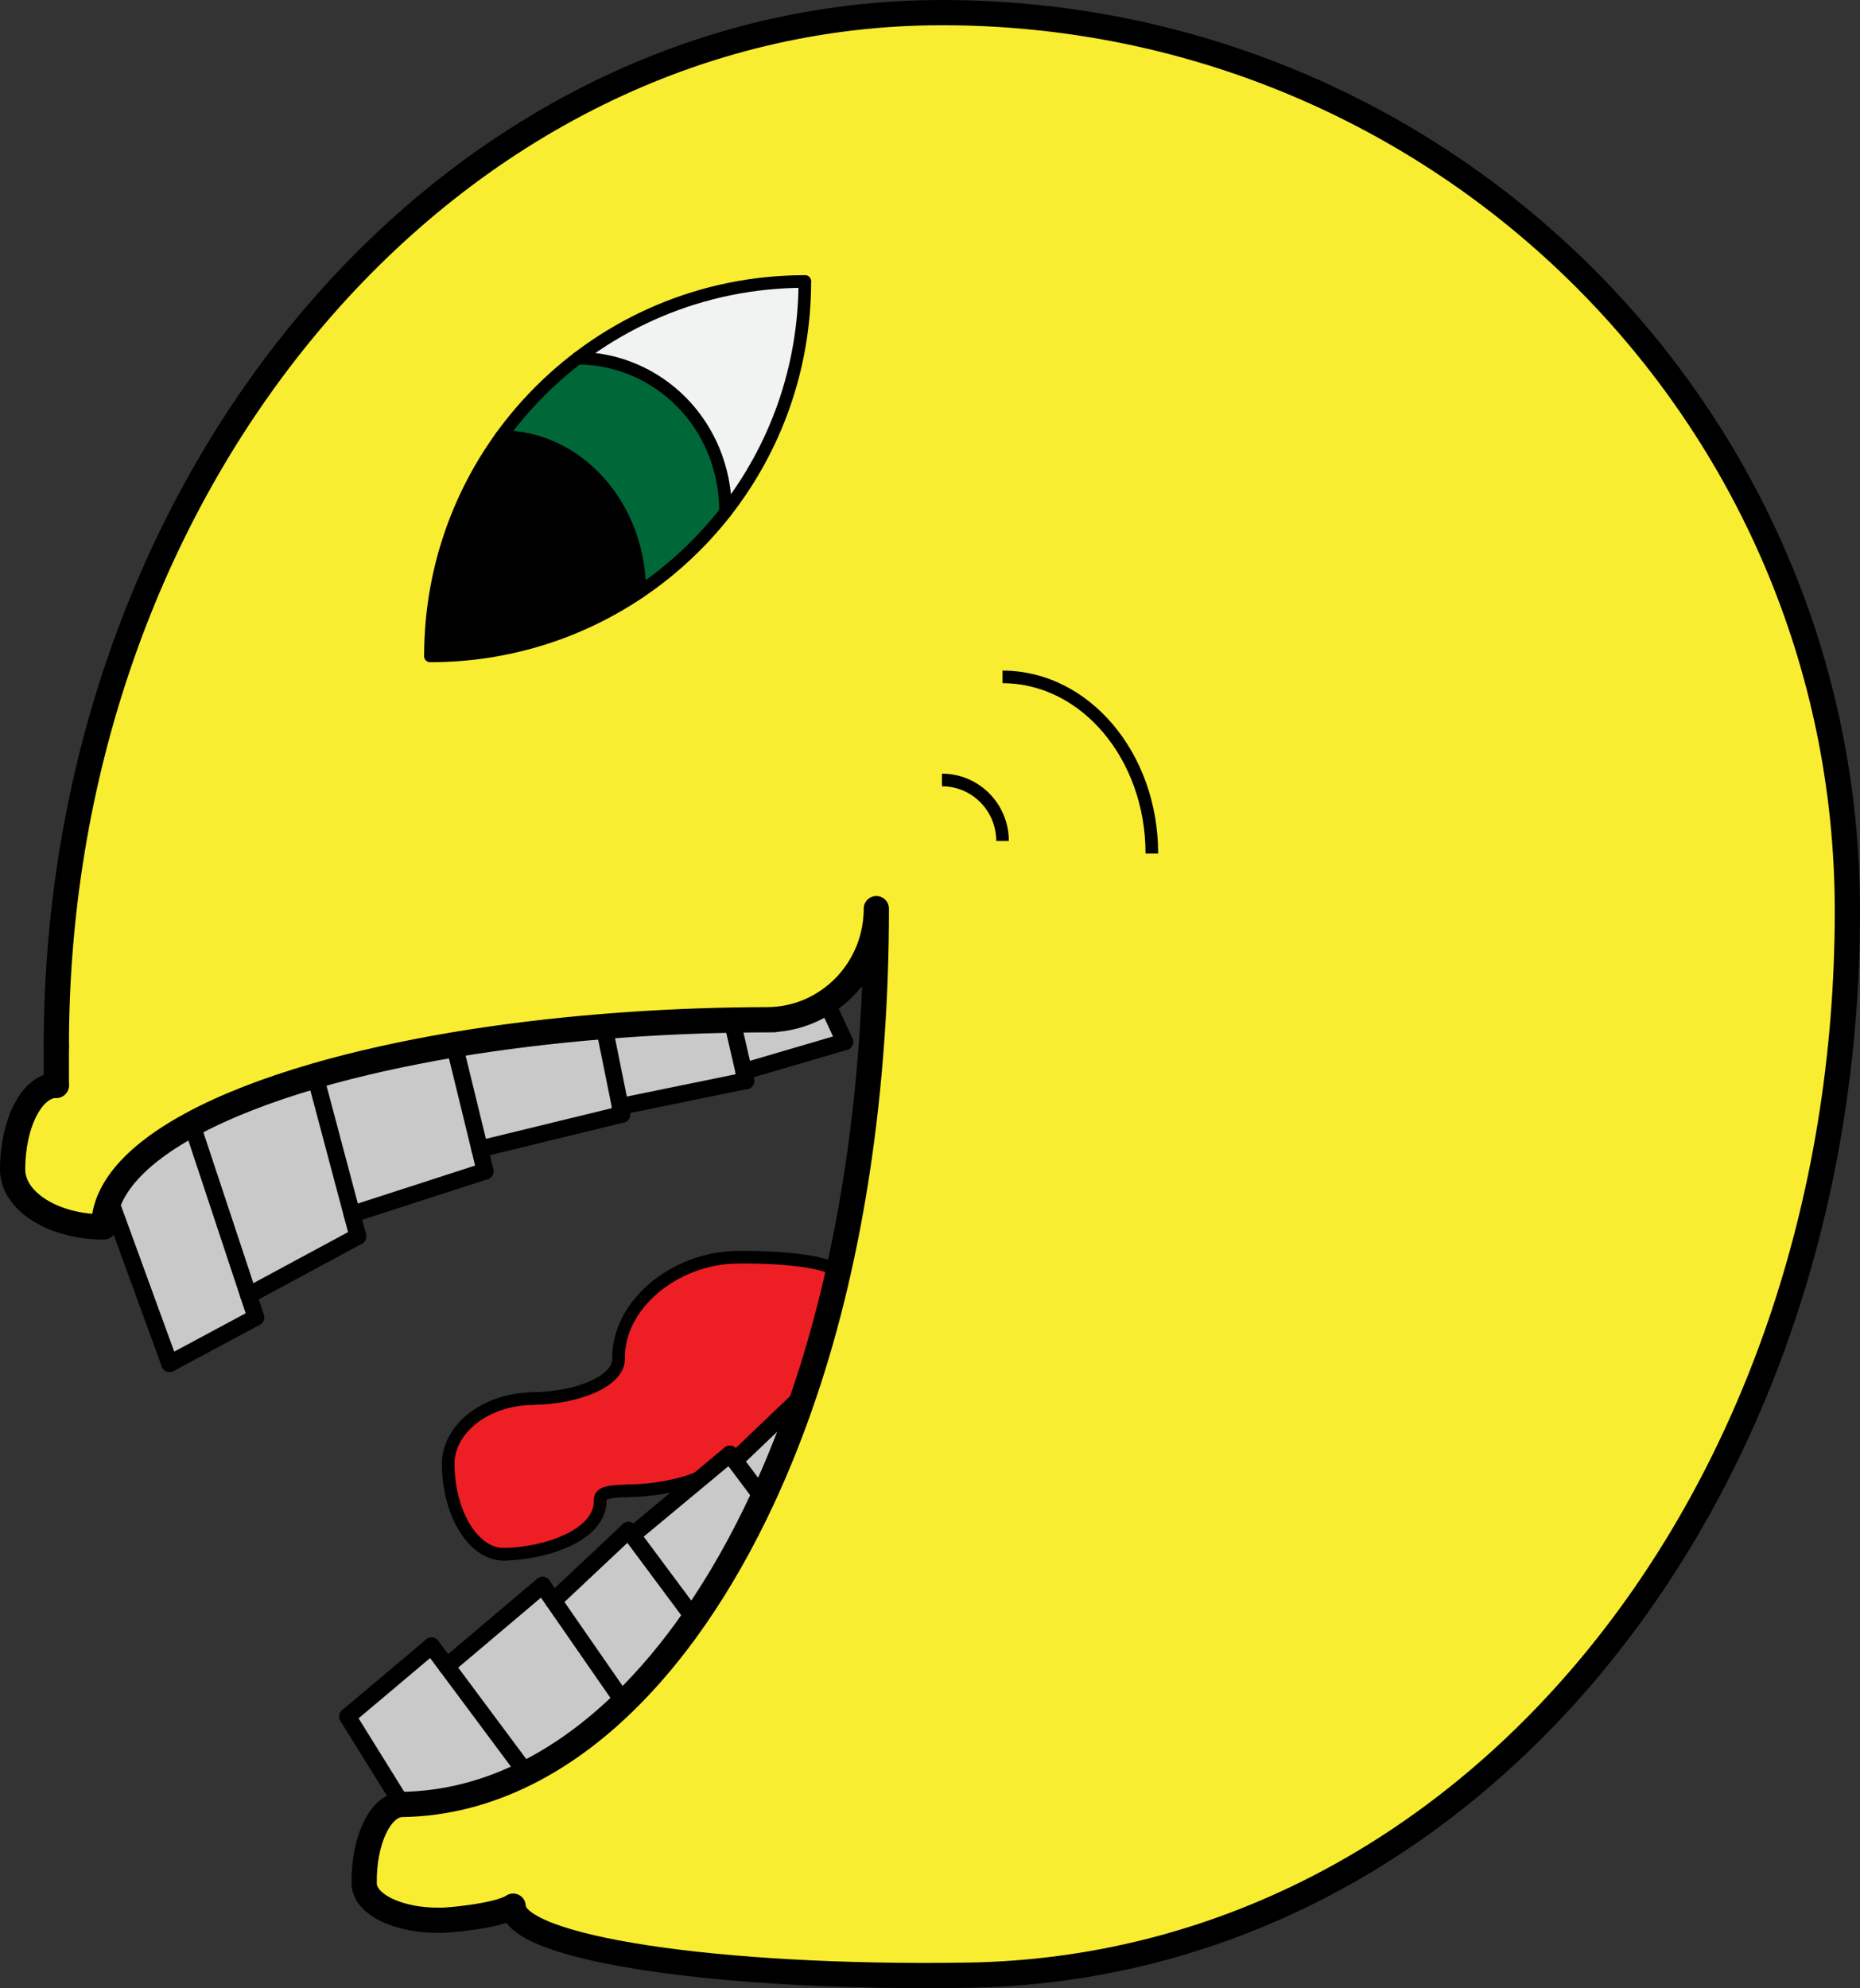 <?xml version="1.0" encoding="iso-8859-1"?>
<!-- Generator: Adobe Illustrator 16.0.0, SVG Export Plug-In . SVG Version: 6.00 Build 0)  -->
<!DOCTYPE svg PUBLIC "-//W3C//DTD SVG 1.1//EN" "http://www.w3.org/Graphics/SVG/1.1/DTD/svg11.dtd">
<svg version="1.1" xmlns="http://www.w3.org/2000/svg" xmlns:xlink="http://www.w3.org/1999/xlink" x="0px" y="0px"
	 width="442.18px" height="472.638px" viewBox="0 0 442.18 472.638" style="enable-background:new 0 0 442.18 472.638;"
	 xml:space="preserve">
<rect x="0" y="0" width="442.18" height="472.638" fill="#333333" stroke="none"/>
<g id="_x31_3">
	<g id="XMLID_13_">
		<g>
			<path style="fill:#ED1F24;" d="M119.872,369.493c-7.189,0.111-13.146-9.378-13.329-21.217c-0.132-8.549,8.82-15.618,20.009-15.79
				c11.409-0.177,20.575-4.389,20.497-9.418c-0.202-13.128,13.562-23.962,27.99-24.185c13.329-0.205,24.148,1.598,24.185,4.027
				l-9.756,33.385l-0.288,0.774l-21.219,13.209c0.007,0.42-7.37,3.964-18.698,4.139c-5.699,0.088-6.608,0.802-6.585,2.302
				C142.806,365.009,129.581,369.344,119.872,369.493z"/>
		</g>
		<g>
			<path style="fill:none;stroke:#000000;stroke-width:3;stroke-linecap:round;stroke-linejoin:round;stroke-miterlimit:10;" d="
				M199.225,302.911c-0.037-2.43-10.856-4.232-24.185-4.027"/>
			<path style="fill:none;stroke:#000000;stroke-width:3;stroke-linecap:round;stroke-linejoin:round;stroke-miterlimit:10;" d="
				M147.049,323.068c-0.202-13.128,13.562-23.962,27.99-24.185"/>
			<path style="fill:none;stroke:#000000;stroke-width:3;stroke-linecap:round;stroke-linejoin:round;stroke-miterlimit:10;" d="
				M147.049,323.068c0.078,5.029-9.088,9.241-20.497,9.418"/>
			<path style="fill:none;stroke:#000000;stroke-width:3;stroke-linecap:round;stroke-linejoin:round;stroke-miterlimit:10;" d="
				M106.543,348.276c-0.132-8.549,8.82-15.618,20.009-15.79"/>
			<path style="fill:none;stroke:#000000;stroke-width:3;stroke-linecap:round;stroke-linejoin:round;stroke-miterlimit:10;" d="
				M106.543,348.276c0.183,11.839,6.14,21.328,13.329,21.217"/>
			<path style="fill:none;stroke:#000000;stroke-width:3;stroke-linecap:round;stroke-linejoin:round;stroke-miterlimit:10;" d="
				M142.678,356.72c0.127,8.289-13.097,12.624-22.806,12.773"/>
			<path style="fill:none;stroke:#000000;stroke-width:3;stroke-linecap:round;stroke-linejoin:round;stroke-miterlimit:10;" d="
				M142.678,356.72c-0.023-1.5,0.886-2.214,6.585-2.302"/>
			<path style="fill:none;stroke:#000000;stroke-width:3;stroke-linecap:round;stroke-linejoin:round;stroke-miterlimit:10;" d="
				M167.961,350.279c0.007,0.42-7.37,3.964-18.698,4.139"/>
			
				<line style="fill:none;stroke:#000000;stroke-width:3;stroke-linecap:round;stroke-linejoin:round;stroke-miterlimit:10;" x1="167.961" y1="350.279" x2="189.181" y2="337.07"/>
			
				<line style="fill:none;stroke:#000000;stroke-width:3;stroke-linecap:round;stroke-linejoin:round;stroke-miterlimit:10;" x1="189.469" y1="336.296" x2="199.225" y2="302.911"/>
		</g>
	</g>
	<g>
		<path style="fill:#F9ED32;" d="M172.49,121.719v-0.01c11.81-15.1,18.84-34.12,18.84-54.79c-20.32,0-39.05,6.8-54.02,18.25h-0.01
			c-6.92,5.29-13.04,11.57-18.14,18.63c-10.59,14.64-16.83,32.65-16.83,52.12c18.44,0,35.57-5.6,49.77-15.19
			C159.85,135.5,166.73,129.08,172.49,121.719z M143.61,244.02c-12.54,1.011-24.48,2.48-35.61,4.341
			c-12.05,2.029-23.16,4.52-33.07,7.39c-11.52,3.35-21.43,7.21-29.33,11.49c-9.98,5.39-16.76,11.42-19.53,17.85
			c-0.93,2.16-1.41,4.36-1.41,6.59C12.69,291.68,3,285.57,3,278.01c0-11.05,4.65-20,10.39-20c0-0.8,0-4.54,0-9.24
			C13.39,112.919,107.56,3,223.93,3c59.49,0,113.301,23.88,152.24,62.52c38.94,38.63,63.01,92.02,63.01,151.04
			c0,139.9-90.226,251.166-209.191,253.001c-59.543,0.918-107.842-6.428-107.996-16.416c-3.871,2.56-17.278,3.497-17.28,3.356
			c-9.949,0.153-18.06-3.751-18.137-8.722c-0.159-10.317,3.881-18.731,9.041-18.812c10.238-0.157,20.13-2.73,29.509-7.426
			c8.148-4.066,15.912-9.736,23.184-16.81c5.922-5.752,11.52-12.429,16.734-19.931c5.949-8.543,11.401-18.158,16.29-28.674
			c3.591-7.736,6.874-15.969,9.811-24.635c11.288-33.248,17.186-73.043,17.186-115.484c0,9.31-4.73,17.49-11.89,22.18
			c-4.07,2.681-8.91,4.23-14.11,4.23H184c-3.34,0-6.65,0.029-9.93,0.09C163.61,242.71,153.42,243.22,143.61,244.02z"/>
		<path style="fill:#C9C9C9;" d="M106.201,396.121l18.924,25.421c-9.379,4.695-19.271,7.269-29.509,7.426l-12.984-20.892
			l19.953-16.81L106.201,396.121z"/>
		<path style="fill:#C9C9C9;" d="M143.61,244.02c9.81-0.8,20-1.31,30.46-1.51l0.01,0.32l2.74,11.87l0.51,2.22l-29.88,6.12
			L143.61,244.02z"/>
		<path style="fill:#C9C9C9;" d="M147.83,264.92l-33.78,8.23L108,248.36c11.13-1.86,23.07-3.33,35.61-4.341l3.84,19.021
			L147.83,264.92z"/>
		<path style="fill:#C9C9C9;" d="M196.44,238.199l4.39,9.461l-24.01,7.04l-2.74-11.87l-0.01-0.32c3.28-0.061,6.59-0.09,9.93-0.09
			h-1.67c5.2,0,10.04-1.55,14.11-4.23V238.199z"/>
		<path style="fill:#C9C9C9;" d="M174.675,347.229l16.469-15.736c-2.937,8.666-6.22,16.898-9.811,24.635L174.675,347.229z"/>
		<path style="fill:#F1F2F2;" d="M191.33,66.919c0,20.67-7.03,39.69-18.84,54.79c-0.01-21.14-16.37-36.53-35.18-36.54
			C152.28,73.719,171.01,66.919,191.33,66.919z"/>
		<path style="fill:#C9C9C9;" d="M174.675,347.229l6.658,8.898c-4.889,10.516-10.341,20.131-16.29,28.674l-14.747-19.824
			l23.214-19.311L174.675,347.229z"/>
		<path style="fill:#006838;" d="M172.49,121.709v0.01c-5.76,7.36-12.64,13.78-20.39,19.01c0-20.41-14.72-36.92-32.94-36.93
			c5.1-7.06,11.22-13.34,18.14-18.63h0.01C156.12,85.179,172.48,100.569,172.49,121.709z"/>
		<path style="fill:#C9C9C9;" d="M150.296,364.978l14.747,19.824c-5.215,7.502-10.813,14.179-16.734,19.931l-16.745-24.164
			l17.844-16.777L150.296,364.978z"/>
		<path style="fill:#C9C9C9;" d="M131.564,380.568l16.745,24.164c-7.272,7.073-15.035,12.743-23.184,16.81l-18.924-25.421
			l22.786-19.264L131.564,380.568z"/>
		<path d="M119.16,103.799c18.22,0.01,32.94,16.52,32.94,36.93c-14.2,9.59-31.33,15.19-49.77,15.19
			C102.33,136.449,108.57,118.439,119.16,103.799z"/>
		<path style="fill:#C9C9C9;" d="M114.05,273.15l1.28,5.27l-31.65,10.24l-8.75-32.9v-0.01c9.91-2.87,21.02-5.36,33.07-7.39
			L114.05,273.15z"/>
		<path style="fill:#C9C9C9;" d="M83.68,288.66l1.4,5.26l-25.99,14.01L45.6,267.24c7.9-4.28,17.81-8.141,29.33-11.49v0.01
			L83.68,288.66z"/>
		<path style="fill:#C9C9C9;" d="M59.09,307.93l1.74,5.24l-20.5,11l-14.25-39.08h-0.01c2.77-6.43,9.55-12.46,19.53-17.85
			L59.09,307.93z"/>
		<path style="fill:none;stroke:#000000;stroke-width:6;stroke-linecap:round;stroke-linejoin:round;stroke-miterlimit:10;" d="
			M13.39,248.77C13.39,112.919,107.56,3,223.93,3c59.49,0,113.301,23.88,152.24,62.52c38.94,38.63,63.01,92.02,63.01,151.04
			c0,139.9-90.226,251.166-209.191,253.001c-59.543,0.918-107.842-6.428-107.996-16.416c-3.871,2.56-17.278,3.497-17.28,3.356
			c-9.949,0.153-18.06-3.751-18.137-8.722c-0.159-10.317,3.881-18.731,9.041-18.812c10.238-0.157,20.13-2.73,29.509-7.426
			c8.148-4.066,15.912-9.736,23.184-16.81c5.922-5.752,11.52-12.429,16.734-19.931c5.949-8.543,11.401-18.158,16.29-28.674
			c3.591-7.736,6.874-15.969,9.811-24.635c11.288-33.248,17.186-73.043,17.186-115.484c0,9.31-4.73,17.49-11.89,22.18
			c-4.07,2.681-8.91,4.23-14.11,4.23H184c-3.34,0-6.65,0.029-9.93,0.09c-10.46,0.2-20.65,0.71-30.46,1.51
			c-12.54,1.011-24.48,2.48-35.61,4.341c-12.05,2.029-23.16,4.52-33.07,7.39c-11.52,3.35-21.43,7.21-29.33,11.49
			c-9.98,5.39-16.76,11.42-19.53,17.85c-0.93,2.16-1.41,4.36-1.41,6.59C12.69,291.68,3,285.57,3,278.01c0-11.05,4.65-20,10.39-20"/>
		<path style="fill:none;stroke:#000000;stroke-width:6;stroke-linecap:round;stroke-linejoin:round;stroke-miterlimit:10;" d="
			M13.39,248.77c0,4.7,0,8.44,0,9.24"/>
		<path style="fill:none;stroke:#000000;stroke-width:3;stroke-linecap:round;stroke-linejoin:bevel;stroke-miterlimit:10;" d="
			M172.49,121.709c-0.01-21.14-16.37-36.53-35.18-36.54"/>
		<path style="fill:none;stroke:#000000;stroke-width:3;stroke-linecap:round;stroke-linejoin:bevel;stroke-miterlimit:10;" d="
			M191.33,66.919"/>
		<path style="fill:none;stroke:#000000;stroke-width:3;stroke-linecap:round;stroke-linejoin:bevel;stroke-miterlimit:10;" d="
			M119.16,103.799"/>
		<path style="fill:none;stroke:#000000;stroke-width:3;stroke-linecap:round;stroke-linejoin:bevel;stroke-miterlimit:10;" d="
			M102.33,155.919"/>
		<path style="fill:none;stroke:#000000;stroke-width:3;stroke-linecap:round;stroke-linejoin:bevel;stroke-miterlimit:10;" d="
			M191.33,66.919c0,20.67-7.03,39.69-18.84,54.79v0.01c-5.76,7.36-12.64,13.78-20.39,19.01c-14.2,9.59-31.33,15.19-49.77,15.19"/>
		<path style="fill:none;stroke:#000000;stroke-width:3;stroke-linecap:round;stroke-linejoin:bevel;stroke-miterlimit:10;" d="
			M152.1,140.729c0-20.41-14.72-36.92-32.94-36.93h-0.01"/>
		
			<line style="fill:none;stroke:#000000;stroke-width:4;stroke-linecap:round;stroke-miterlimit:10;" x1="200.83" y1="247.66" x2="196.44" y2="238.199"/>
		
			<line style="fill:none;stroke:#000000;stroke-width:4;stroke-linecap:round;stroke-miterlimit:10;" x1="26.08" y1="285.09" x2="40.33" y2="324.17"/>
		
			<line style="fill:none;stroke:#000000;stroke-width:4;stroke-linecap:round;stroke-miterlimit:10;" x1="40.33" y1="324.17" x2="60.83" y2="313.17"/>
		<polyline style="fill:none;stroke:#000000;stroke-width:4;stroke-linecap:round;stroke-miterlimit:10;" points="60.83,313.17 
			59.09,307.93 45.6,267.24 		"/>
		
			<line style="fill:none;stroke:#000000;stroke-width:4;stroke-linecap:round;stroke-miterlimit:10;" x1="59.09" y1="307.93" x2="85.08" y2="293.92"/>
		<polyline style="fill:none;stroke:#000000;stroke-width:4;stroke-linecap:round;stroke-miterlimit:10;" points="85.08,293.92 
			83.68,288.66 74.93,255.76 		"/>
		
			<line style="fill:none;stroke:#000000;stroke-width:4;stroke-linecap:round;stroke-miterlimit:10;" x1="83.68" y1="288.66" x2="115.33" y2="278.42"/>
		<polyline style="fill:none;stroke:#000000;stroke-width:4;stroke-linecap:round;stroke-miterlimit:10;" points="115.33,278.42 
			114.05,273.15 108,248.36 107.83,247.66 		"/>
		
			<line style="fill:none;stroke:#000000;stroke-width:4;stroke-linecap:round;stroke-miterlimit:10;" x1="114.05" y1="273.15" x2="147.83" y2="264.92"/>
		<polyline style="fill:none;stroke:#000000;stroke-width:4;stroke-linecap:round;stroke-miterlimit:10;" points="147.83,264.92 
			147.45,263.04 143.61,244.02 143.61,244.01 		"/>
		
			<line style="fill:none;stroke:#000000;stroke-width:4;stroke-linecap:round;stroke-miterlimit:10;" x1="147.45" y1="263.04" x2="177.33" y2="256.92"/>
		<polyline style="fill:none;stroke:#000000;stroke-width:4;stroke-linecap:round;stroke-miterlimit:10;" points="177.33,256.92 
			176.82,254.7 174.08,242.83 		"/>
		
			<line style="fill:none;stroke:#000000;stroke-width:4;stroke-linecap:round;stroke-miterlimit:10;" x1="176.82" y1="254.7" x2="200.83" y2="247.66"/>
		
			<line style="fill:none;stroke:#000000;stroke-width:4;stroke-linecap:round;stroke-miterlimit:10;" x1="95.617" y1="428.968" x2="82.633" y2="408.076"/>
		
			<line style="fill:none;stroke:#000000;stroke-width:4;stroke-linecap:round;stroke-miterlimit:10;" x1="82.633" y1="408.076" x2="102.585" y2="391.267"/>
		<polyline style="fill:none;stroke:#000000;stroke-width:4;stroke-linecap:round;stroke-miterlimit:10;" points="102.585,391.267 
			106.201,396.121 125.125,421.542 		"/>
		
			<line style="fill:none;stroke:#000000;stroke-width:4;stroke-linecap:round;stroke-miterlimit:10;" x1="106.201" y1="396.121" x2="128.987" y2="376.857"/>
		<polyline style="fill:none;stroke:#000000;stroke-width:4;stroke-linecap:round;stroke-miterlimit:10;" points="128.987,376.857 
			131.564,380.568 148.309,404.732 		"/>
		
			<line style="fill:none;stroke:#000000;stroke-width:4;stroke-linecap:round;stroke-miterlimit:10;" x1="131.564" y1="380.568" x2="149.408" y2="363.791"/>
		<polyline style="fill:none;stroke:#000000;stroke-width:4;stroke-linecap:round;stroke-miterlimit:10;" points="149.408,363.791 
			150.296,364.978 165.043,384.802 		"/>
		
			<line style="fill:none;stroke:#000000;stroke-width:4;stroke-linecap:round;stroke-miterlimit:10;" x1="150.296" y1="364.978" x2="173.511" y2="345.667"/>
		<polyline style="fill:none;stroke:#000000;stroke-width:4;stroke-linecap:round;stroke-miterlimit:10;" points="173.511,345.667 
			174.675,347.229 181.333,356.128 		"/>
		
			<line style="fill:none;stroke:#000000;stroke-width:4;stroke-linecap:round;stroke-miterlimit:10;" x1="174.675" y1="347.229" x2="191.145" y2="331.493"/>
		<path style="fill:none;stroke:#000000;stroke-width:3;stroke-linecap:round;stroke-linejoin:bevel;stroke-miterlimit:10;" d="
			M191.33,66.919"/>
		<path style="fill:none;stroke:#000000;stroke-width:3;stroke-linecap:round;stroke-linejoin:bevel;stroke-miterlimit:10;" d="
			M191.33,66.919"/>
		<path style="fill:none;stroke:#000000;stroke-width:3;stroke-linecap:round;stroke-linejoin:bevel;stroke-miterlimit:10;" d="
			M102.33,155.919c0-49.193,39.807-89,89-89"/>
		<g>
			<path style="fill:none;stroke:#000000;stroke-width:3;stroke-miterlimit:10;" d="M238.33,199.919c0-8.015-6.441-14.5-14.402-14.5
				"/>
			<path style="fill:none;stroke:#000000;stroke-width:3;stroke-miterlimit:10;" d="M273.83,202.919c0-23.215-15.878-42-35.5-42"/>
		</g>
	</g>
</g>
<g id="Layer_1">
</g>
</svg>
